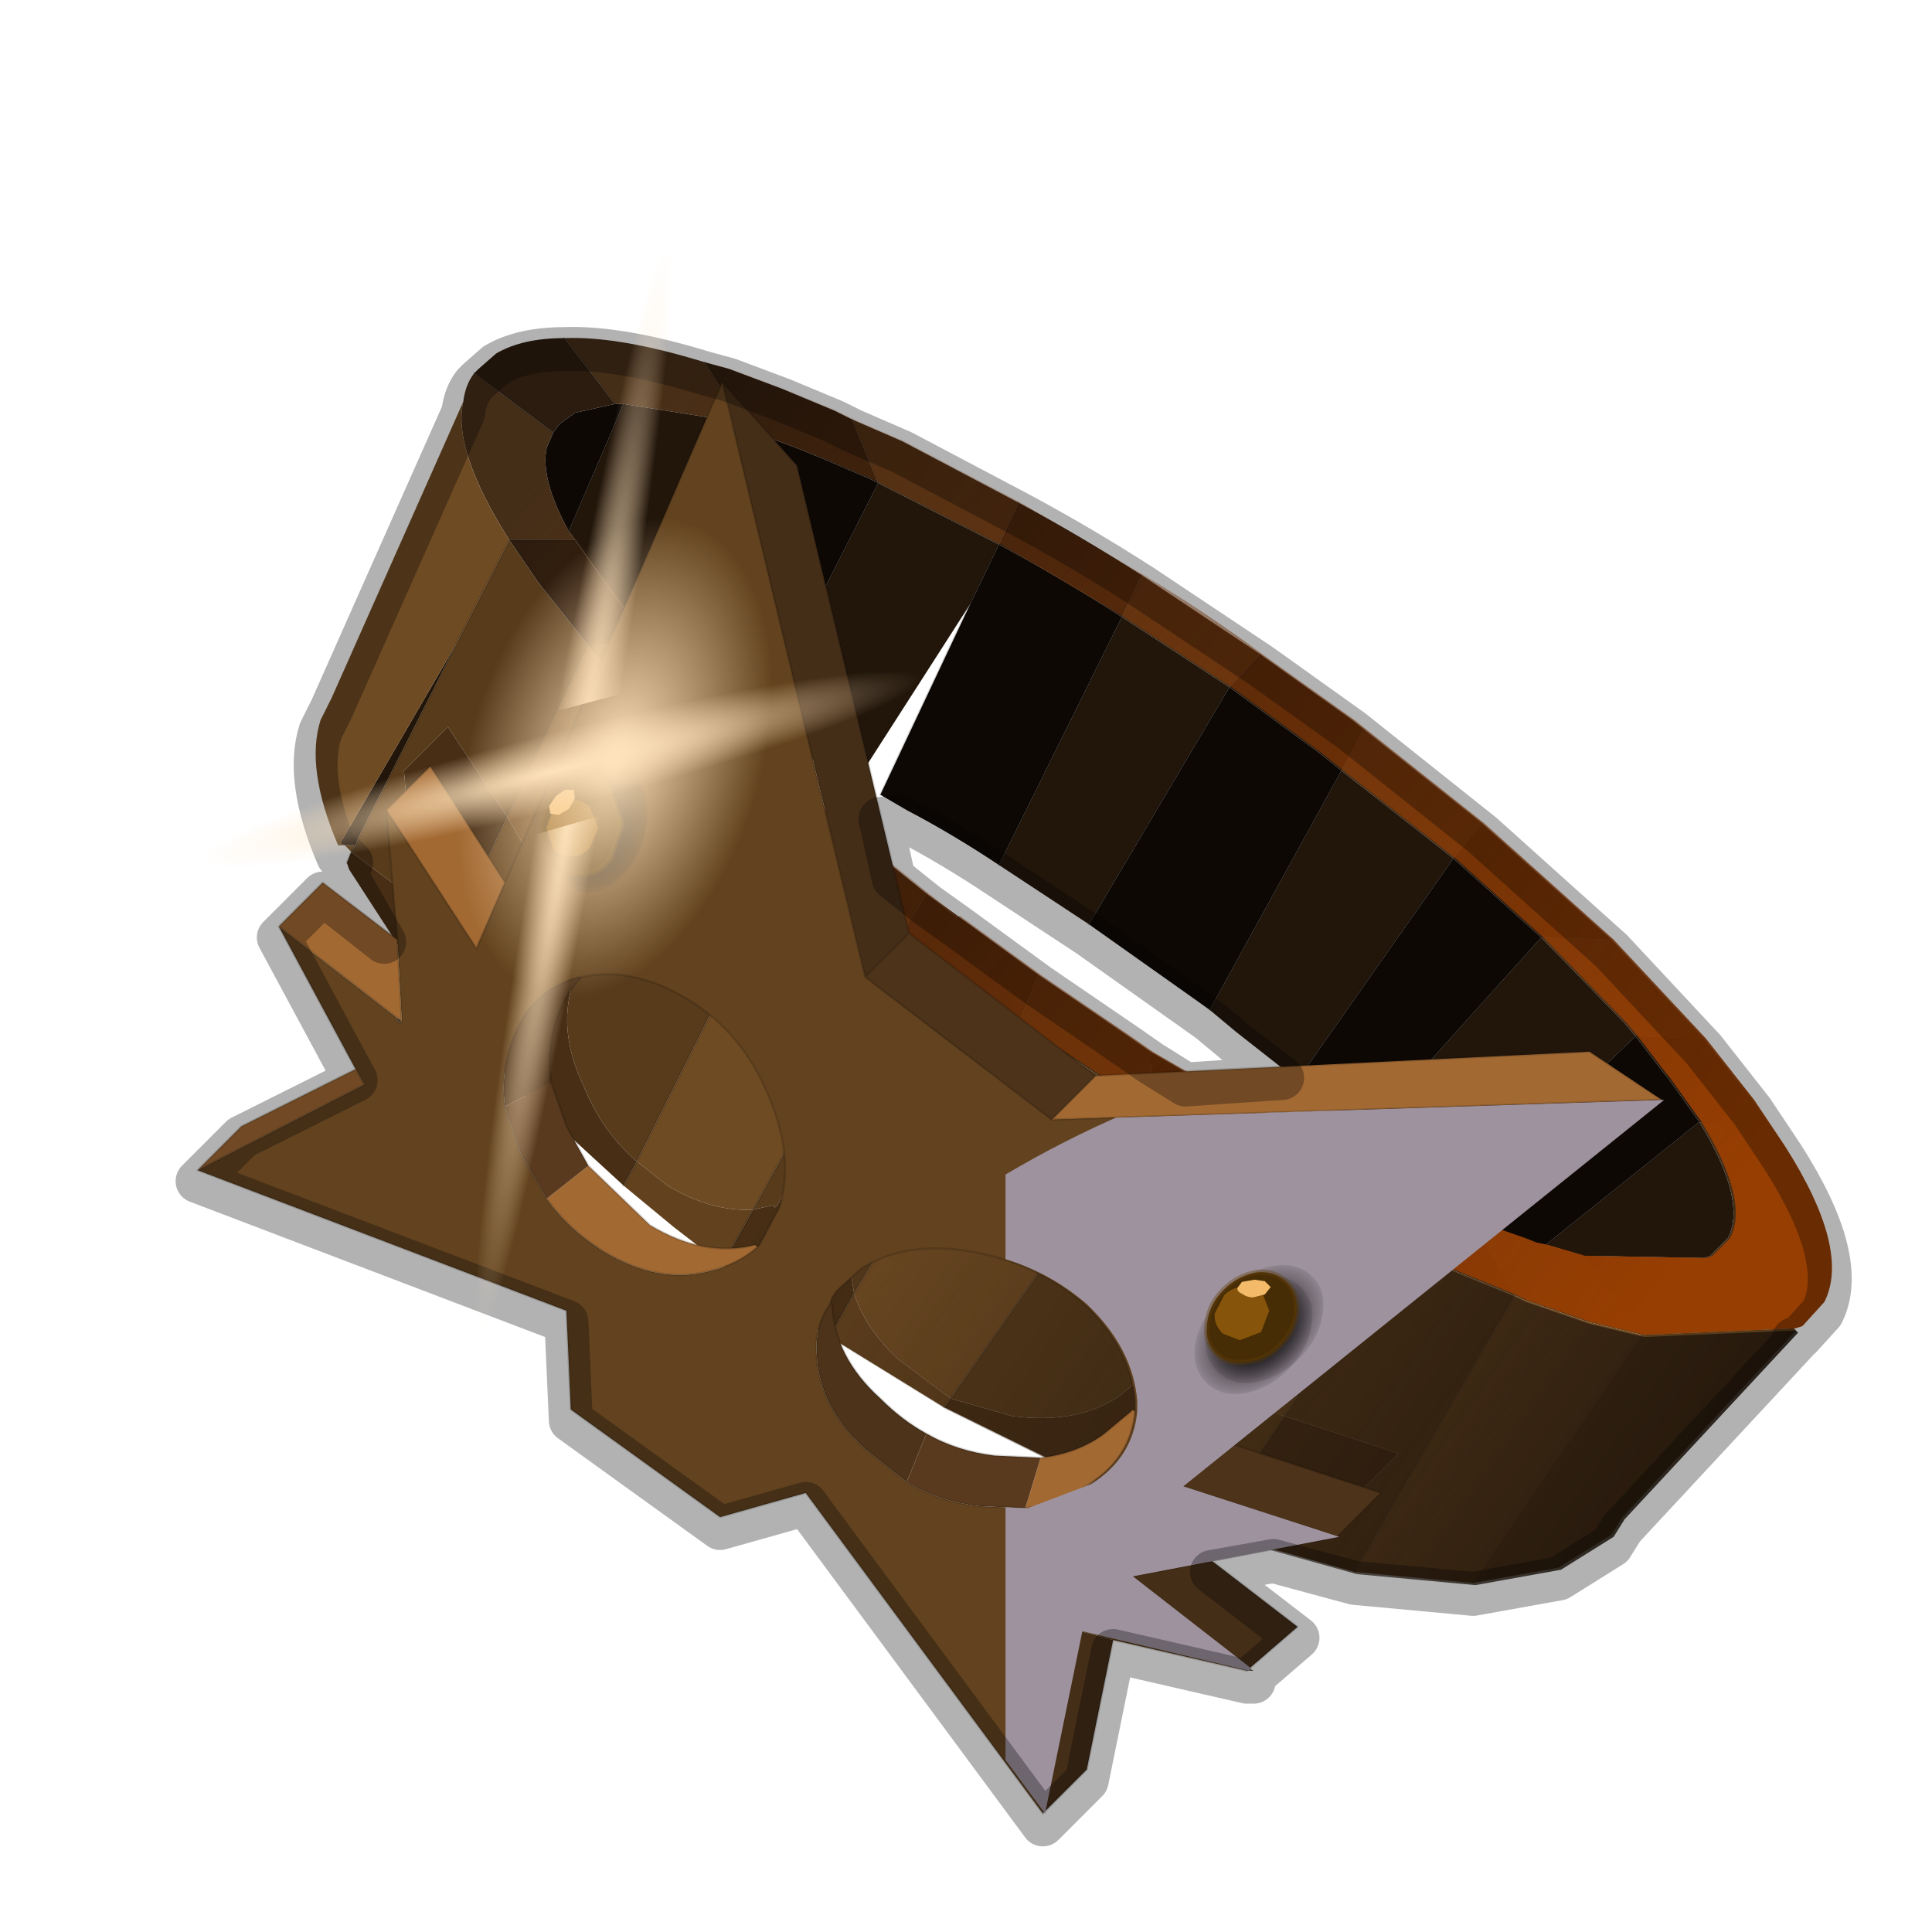 <?xml version="1.0" encoding="UTF-8" standalone="no"?>
<svg xmlns:xlink="http://www.w3.org/1999/xlink" height="440.0px" width="440.0px" xmlns="http://www.w3.org/2000/svg">
  <g transform="matrix(10.0, 0.0, 0.0, 10.0, 0.0, 0.0)">
    <use height="44.0" transform="matrix(1.0, 0.0, 0.0, 1.0, 0.0, 0.0)" width="44.0" xlink:href="#shape0"/>
    <use height="22.9" transform="matrix(1.0, 0.0, 0.0, 1.0, 10.55, 7.7)" width="31.15" xlink:href="#sprite0"/>
    <use height="19.1" transform="matrix(1.0, 0.0, 0.0, 1.0, 11.8, 17.0)" width="29.15" xlink:href="#sprite1"/>
    <use height="32.6" transform="matrix(1.0, 0.0, 0.0, 1.0, 4.5, 8.7)" width="33.35" xlink:href="#shape3"/>
    <use height="36.95" transform="matrix(1.0, 0.0, 0.0, 1.0, 1.55, 5.2)" width="41.85" xlink:href="#sprite2"/>
    <use height="5.1" transform="matrix(0.123, -0.459, 0.459, 0.123, 11.931, 19.945)" width="6.6" xlink:href="#sprite3"/>
    <use height="5.0" transform="matrix(0.336, -0.336, 0.336, 0.336, 26.587, 30.589)" width="7.15" xlink:href="#sprite5"/>
    <use height="1.3" transform="matrix(2.036, -10.992, 6.899, -0.162, 8.201, 24.516)" width="1.3" xlink:href="#sprite6"/>
    <use height="34.6" transform="matrix(1.0, 0.0, 0.0, 1.0, 4.0, 7.45)" width="38.15" xlink:href="#shape10"/>
    <use height="41.15" transform="matrix(0.808, 0.0, 0.0, 0.808, 1.15, 2.544)" width="28.7" xlink:href="#sprite8"/>
  </g>
  <defs>
    <g id="shape0" transform="matrix(1.0, 0.0, 0.0, 1.0, 0.0, 0.0)">
      <path d="M44.0 44.0 L0.0 44.0 0.0 0.0 44.0 0.0 44.0 44.0" fill="#43adca" fill-opacity="0.0" fill-rule="evenodd" stroke="none"/>
      <path d="M12.85 7.7 Q14.1 7.65 16.05 8.25 L17.0 9.8 16.1 9.5 14.2 9.2 14.0 9.2 12.85 7.7 M19.4 9.55 L20.55 10.05 23.2 11.45 22.75 12.4 20.0 11.0 19.4 9.55 M26.0 13.1 L28.7 14.9 28.0 15.65 25.55 14.05 26.0 13.1 M31.05 16.6 L33.75 18.75 33.1 19.55 30.55 17.55 31.05 16.6 M36.7 21.4 L38.8 23.65 37.25 23.6 37.0 23.3 35.1 21.35 36.7 21.4 M40.6 26.1 Q42.1 28.45 41.5 29.65 L41.0 30.2 40.85 30.25 38.95 28.6 39.35 28.2 Q39.8 27.35 38.7 25.55 L40.6 26.1 M10.55 9.15 Q10.6 8.75 10.8 8.5 L12.6 9.85 12.45 10.2 Q12.3 10.9 12.95 12.1 L13.1 12.3 11.6 12.3 Q10.3 10.25 10.55 9.15 M13.7 15.05 L13.45 14.8 13.4 14.7 14.85 14.65 15.0 14.85 15.2 15.05 13.7 15.05 M21.8 20.85 L21.8 20.9 21.1 20.35 21.8 20.85 M33.5 27.75 L33.7 27.85 34.7 28.2 34.95 28.3 35.2 28.35 36.05 28.6 37.4 30.4 36.15 30.1 34.7 29.6 34.5 29.5 33.5 27.75" fill="#452e18" fill-rule="evenodd" stroke="none"/>
      <path d="M14.2 9.2 L16.1 9.5 17.0 9.8 14.85 14.65 14.25 13.9 13.95 13.5 13.1 12.3 12.95 12.1 14.2 9.2 M10.4 14.65 L8.15 19.1 8.1 19.25 7.85 19.25 7.75 19.2 10.4 14.65 M20.0 11.0 L22.75 12.4 22.1 13.75 19.5 17.8 17.15 16.6 20.0 11.0 M24.8 21.05 L22.75 19.7 25.55 14.05 28.0 15.65 24.8 21.05 M32.75 27.45 L31.05 25.85 35.1 21.35 37.0 23.3 37.25 23.6 33.05 27.6 32.75 27.45 M29.55 24.6 L28.15 23.5 27.55 23.0 30.55 17.55 33.1 19.55 29.55 24.6 M35.2 28.35 L38.7 25.55 Q39.8 27.35 39.35 28.2 L38.95 28.6 38.8 28.65 36.05 28.6 35.2 28.35" fill="#22160b" fill-rule="evenodd" stroke="none"/>
      <path d="M33.55 36.05 L30.85 35.8 34.5 29.5 34.7 29.6 36.15 30.1 37.4 30.4 33.55 36.05 M8.0 19.4 L7.85 19.25 8.1 19.25 8.0 19.4 M7.7 19.25 Q6.95 17.5 7.3 16.4 L7.55 15.9 10.55 9.15 Q10.3 10.25 11.6 12.3 L10.4 14.65 7.75 19.2 7.7 19.25 M13.4 14.7 L13.45 14.8 13.7 15.05 11.9 19.2 11.55 18.6 13.4 14.7 M18.3 25.45 L17.15 27.55 Q16.2 27.6 15.2 27.0 L14.5 26.45 16.6 22.25 Q17.45 22.95 17.9 24.05 L18.3 25.45 M20.45 27.8 L22.5 27.6 Q23.4 27.75 24.2 28.2 L21.65 31.85 20.45 30.95 Q19.7 30.25 19.45 29.45 L20.45 27.8 M19.35 28.8 L19.3 28.8 19.35 28.8 M30.4 30.5 L29.25 32.25 28.5 32.0 30.4 30.5" fill="#6f4b23" fill-rule="evenodd" stroke="none"/>
      <path d="M13.7 15.05 L15.2 15.05 15.4 15.3 16.25 16.2 16.45 16.4 17.2 17.1 15.5 16.95 15.15 16.65 13.95 15.3 13.7 15.05 M21.1 20.35 L20.5 21.3 Q19.2 20.3 18.05 19.3 L19.55 19.1 21.1 20.35 M23.2 23.3 L23.65 22.2 25.7 23.6 26.2 23.95 26.25 25.3 23.2 23.3 M28.7 25.4 L31.05 26.65 31.1 26.65 31.65 26.9 32.6 28.7 32.0 28.45 31.8 28.35 29.2 27.05 28.7 25.4 M31.05 26.65 L31.8 28.35 31.05 26.65" fill="#382513" fill-rule="evenodd" stroke="none"/>
      <path d="M27.55 34.8 L26.8 34.5 24.85 33.7 29.1 27.0 29.2 27.05 31.8 28.35 30.4 30.5 28.5 32.0 29.25 32.25 27.55 34.8 M21.5 32.05 L18.9 30.45 19.45 29.45 Q19.7 30.25 20.45 30.95 L21.65 31.85 21.5 32.05 M16.45 28.8 L15.35 27.95 14.2 27.0 14.5 26.45 15.2 27.0 Q16.2 27.6 17.15 27.55 L16.45 28.8 M11.75 24.75 L9.7 22.5 11.55 18.6 11.9 19.2 13.7 15.05 13.95 15.3 15.15 16.65 15.5 16.95 11.75 24.75 M7.85 19.25 L7.7 19.25 7.75 19.2 7.85 19.25 M23.15 23.25 L23.2 23.3 26.25 25.3 24.2 28.2 Q23.4 27.75 22.5 27.6 L20.45 27.8 23.15 23.25 M18.05 19.3 Q19.2 20.3 20.5 21.3 L18.3 25.45 17.9 24.05 Q17.45 22.95 16.6 22.25 L18.05 19.3" fill="#61411e" fill-rule="evenodd" stroke="none"/>
      <path d="M40.85 30.25 L40.9 30.3 36.95 34.55 36.7 34.95 35.5 35.7 33.55 36.05 37.4 30.4 40.85 30.25 M30.85 35.8 L28.7 35.2 28.0 34.65 30.85 34.1 31.85 33.1 29.25 32.25 30.4 30.5 32.6 28.7 33.15 28.95 34.5 29.5 30.85 35.8 M13.4 14.7 L11.55 18.6 10.2 16.55 9.2 17.55 9.45 20.5 8.0 19.4 8.1 19.25 8.15 19.1 10.4 14.65 11.6 12.3 12.25 13.25 13.4 14.7 M18.3 25.45 L18.15 26.6 17.7 27.45 17.65 27.5 17.6 27.45 17.15 27.55 18.3 25.45 M16.6 22.25 L14.5 26.45 Q13.7 25.75 13.3 24.75 12.65 23.4 13.1 22.25 13.3 21.7 13.65 21.35 14.8 21.1 16.05 21.85 L16.6 22.25 M24.2 28.2 L25.1 28.8 Q26.15 29.8 26.25 31.0 L26.25 31.15 26.25 31.25 26.2 31.2 26.15 31.25 25.55 31.75 Q24.6 32.45 23.05 32.25 L21.65 31.85 24.2 28.2 M19.3 28.8 L19.35 28.65 19.45 28.5 20.0 28.0 Q20.2 27.85 20.45 27.8 L19.45 29.45 19.35 28.8 19.3 28.8" fill="#573b1b" fill-rule="evenodd" stroke="none"/>
      <path d="M12.85 7.7 L14.0 9.2 13.1 9.4 12.75 9.65 12.6 9.85 10.8 8.5 10.9 8.4 11.3 8.05 Q11.9 7.7 12.85 7.7 M17.0 9.8 L16.05 8.25 16.6 8.4 17.8 8.85 19.0 9.35 19.4 9.55 20.0 11.0 19.8 10.9 18.75 10.45 Q17.8 10.05 17.0 9.8 M23.2 11.45 Q24.6 12.2 26.0 13.1 L25.55 14.05 Q24.15 13.15 22.75 12.4 L23.2 11.45 M28.7 14.9 L30.8 16.4 31.05 16.6 30.55 17.55 30.05 17.15 28.0 15.65 28.7 14.9 M33.75 18.75 L36.7 21.4 35.1 21.35 33.1 19.55 33.75 18.75 M38.8 23.65 L39.9 25.05 40.6 26.1 38.7 25.55 37.95 24.5 37.9 24.45 37.25 23.6 38.8 23.65 M11.6 12.3 L13.1 12.3 13.95 13.5 14.25 13.9 14.85 14.65 13.4 14.7 12.25 13.25 11.6 12.3 M15.5 16.95 L17.2 17.1 19.55 19.1 18.05 19.3 15.5 16.95 M21.1 20.35 L21.8 20.9 21.8 20.85 23.65 22.2 23.2 23.3 23.15 23.25 21.3 21.9 20.5 21.3 21.1 20.35 M26.25 25.3 L26.2 23.95 28.7 25.4 29.2 27.05 29.1 27.0 26.25 25.3 M31.65 26.9 L32.1 27.15 32.75 27.45 33.05 27.6 33.5 27.75 34.5 29.5 33.15 28.95 32.6 28.7 31.65 26.9 M37.4 30.4 L36.05 28.6 38.8 28.65 38.95 28.6 40.85 30.25 37.4 30.4" fill="#2b1c0f" fill-rule="evenodd" stroke="none"/>
      <path d="M28.7 35.2 L27.55 34.8 29.25 32.25 31.85 33.1 30.85 34.1 28.0 34.65 28.7 35.2 M24.85 33.7 L21.5 32.05 21.65 31.85 23.05 32.25 Q24.6 32.45 25.55 31.75 L26.15 31.25 26.2 31.2 26.25 31.25 26.25 31.15 26.25 31.0 Q26.15 29.8 25.1 28.8 L24.2 28.2 26.25 25.3 29.1 27.0 24.85 33.7 M18.9 30.45 Q17.65 29.7 16.45 28.8 L17.15 27.55 17.6 27.45 17.65 27.5 17.7 27.45 18.15 26.6 18.3 25.45 20.5 21.3 21.3 21.9 23.15 23.25 20.45 27.8 Q20.2 27.85 20.0 28.0 L19.45 28.5 19.35 28.65 19.3 28.8 19.35 28.8 19.45 29.45 18.9 30.45 M14.2 27.0 L11.75 24.75 15.5 16.95 18.05 19.3 16.6 22.25 16.05 21.85 Q14.8 21.1 13.65 21.35 13.3 21.7 13.1 22.25 12.65 23.4 13.3 24.75 13.7 25.75 14.5 26.45 L14.2 27.0 M9.7 22.5 L7.95 19.8 7.9 19.65 8.0 19.4 9.45 20.5 9.2 17.55 10.2 16.55 11.55 18.6 9.7 22.5 M31.8 28.35 L32.0 28.45 32.6 28.7 30.4 30.5 31.8 28.35" fill="#472e15" fill-rule="evenodd" stroke="none"/>
      <path d="M14.0 9.2 L14.2 9.2 12.95 12.1 Q12.3 10.9 12.45 10.2 L12.6 9.85 12.75 9.65 13.1 9.4 14.0 9.2 M15.2 15.05 L15.0 14.85 14.85 14.65 17.0 9.8 Q17.8 10.05 18.75 10.45 L19.8 10.9 20.0 11.0 17.15 16.6 16.95 16.5 16.25 16.2 15.4 15.3 15.2 15.05 M22.1 13.75 L22.75 12.4 Q24.15 13.15 25.55 14.05 L22.75 19.7 Q21.7 19.0 20.65 18.45 L20.05 18.1 22.1 13.75 M31.05 25.85 L29.55 24.6 33.1 19.55 35.1 21.35 31.05 25.85 M27.55 23.0 L27.2 22.75 24.8 21.05 28.0 15.65 30.05 17.15 30.55 17.55 27.55 23.0 M37.25 23.6 L37.9 24.45 37.95 24.5 38.7 25.55 35.2 28.35 34.95 28.3 34.7 28.2 33.7 27.85 33.5 27.75 33.05 27.6 37.25 23.6" fill="#0d0804" fill-rule="evenodd" stroke="none"/>
      <path d="M12.85 7.7 L14.0 9.2 M17.0 9.8 L16.05 8.25 M7.9 19.65 L8.0 19.4 M11.6 12.3 L13.1 12.3 M12.6 9.85 L10.8 8.5 M14.85 14.65 L13.4 14.7 11.55 18.6 9.7 22.5 M15.5 16.95 L17.2 17.1 M11.6 12.3 L10.4 14.65 8.15 19.1 M8.1 19.25 L8.0 19.4 M12.95 12.1 L14.2 9.2 M17.0 9.8 L14.85 14.65 M19.4 9.55 L20.0 11.0 17.15 16.6 M22.75 12.4 L23.2 11.45 M22.1 13.75 L22.75 12.4 M25.55 14.05 L26.0 13.1 M21.1 20.35 L20.5 21.3 18.3 25.45 M23.2 23.3 L23.65 22.2 M20.05 18.1 L22.1 13.75 M17.15 27.55 L16.45 28.8 M18.05 19.3 L19.55 19.1 M17.15 27.55 L18.3 25.45 M16.6 22.25 L14.5 26.45 14.2 27.0 M26.25 25.3 L26.2 23.95 M24.8 21.05 L28.0 15.65 M25.55 14.05 L22.75 19.7 M29.2 27.05 L28.7 25.4 M26.25 25.3 L24.2 28.2 21.65 31.85 21.5 32.05 M23.15 23.25 L20.45 27.8 19.45 29.45 18.9 30.45 M18.05 19.3 L16.6 22.25 M11.75 24.75 L15.5 16.95 M37.25 23.6 L38.8 23.65 M37.25 23.6 L33.05 27.6 M35.2 28.35 L38.7 25.55 40.6 26.1 M33.1 19.55 L29.55 24.6 M33.1 19.55 L33.75 18.75 M31.05 16.6 L30.55 17.55 M27.55 23.0 L30.55 17.55 M31.05 25.85 L35.1 21.35 36.7 21.4 M37.4 30.4 L36.05 28.6 M34.5 29.5 L33.5 27.75 M29.25 32.25 L30.4 30.5 M31.8 28.35 L30.4 30.5 M30.85 35.8 L34.5 29.5 M27.55 34.8 L29.25 32.25 M40.85 30.25 L38.95 28.6 M31.8 28.35 L31.05 26.65 M33.55 36.05 L37.4 30.4 M28.7 14.9 L28.0 15.65 M24.85 33.7 L29.1 27.0" fill="none" stroke="#000000" stroke-linecap="round" stroke-linejoin="round" stroke-opacity="0.153" stroke-width="0.05"/>
    </g>
    <g id="sprite0" transform="matrix(1.0, 0.0, 0.0, 1.0, 15.55, 11.45)">
      <use height="22.9" transform="matrix(1.0, 0.0, 0.0, 1.0, -15.55, -11.45)" width="31.15" xlink:href="#shape1"/>
    </g>
    <g id="shape1" transform="matrix(1.0, 0.0, 0.0, 1.0, 15.55, 11.45)">
      <path d="M5.0 -2.55 L7.7 -0.4 10.65 2.25 12.75 4.5 13.85 5.9 14.55 6.95 Q16.05 9.3 15.45 10.5 L14.95 11.05 14.8 11.1 11.35 11.25 10.1 10.95 8.65 10.45 8.45 10.35 7.1 9.8 6.55 9.55 5.95 9.3 5.75 9.2 3.15 7.9 3.05 7.85 0.2 6.15 -2.85 4.15 -2.9 4.1 -4.75 2.75 -5.55 2.15 -8.0 0.15 -10.55 -2.2 -10.9 -2.5 -12.1 -3.85 -12.35 -4.1 -12.6 -4.35 -12.65 -4.45 -13.8 -5.9 -14.45 -6.85 Q-15.75 -8.9 -15.5 -10.0 L-15.25 -10.65 -15.15 -10.75 -14.75 -11.1 -13.2 -11.45 -10.0 -10.9 -9.45 -10.75 -8.25 -10.3 -7.05 -9.8 -6.65 -9.6 -5.5 -9.1 -2.85 -7.7 -0.05 -6.05 Q1.3 -5.25 2.65 -4.25 L4.75 -2.75 5.0 -2.55 M4.0 -2.0 L1.95 -3.5 -0.5 -5.1 -3.3 -6.75 -6.05 -8.15 -6.25 -8.25 -7.3 -8.7 -9.05 -9.35 -9.95 -9.65 -11.85 -9.95 -12.05 -9.95 -12.95 -9.75 -13.3 -9.5 -13.45 -9.3 -13.6 -8.95 Q-13.75 -8.25 -13.1 -7.05 L-12.95 -6.85 -12.1 -5.65 -11.8 -5.25 -11.2 -4.5 -11.05 -4.3 -10.85 -4.1 -10.65 -3.85 -9.8 -2.95 -9.6 -2.75 -8.85 -2.05 -6.5 -0.05 -4.95 1.2 -4.25 1.75 -4.25 1.7 -2.4 3.05 -0.35 4.45 0.15 4.8 2.65 6.25 5.0 7.5 5.05 7.5 5.6 7.75 6.05 8.0 6.7 8.3 7.0 8.45 7.45 8.6 7.65 8.7 8.65 9.05 8.9 9.15 9.15 9.2 10.0 9.45 12.75 9.5 12.9 9.45 13.3 9.05 Q13.75 8.2 12.65 6.4 L11.9 5.35 11.85 5.3 11.2 4.45 10.95 4.15 9.05 2.2 7.05 0.4 4.5 -1.6 4.0 -2.0" fill="url(#gradient0)" fill-rule="evenodd" stroke="none"/>
    </g>
    <linearGradient gradientTransform="matrix(-0.015, -0.012, 0.009, -0.011, -0.2, -0.15)" gradientUnits="userSpaceOnUse" id="gradient0" spreadMethod="pad" x1="-819.2" x2="819.2">
      <stop offset="0.0" stop-color="#973e02"/>
      <stop offset="1.0" stop-color="#963b02" stop-opacity="0.0"/>
    </linearGradient>
    <g id="sprite1" transform="matrix(1.0, 0.0, 0.0, 1.0, 14.55, 9.55)">
      <use height="19.1" transform="matrix(1.0, 0.0, 0.0, 1.0, -14.55, -9.55)" width="29.15" xlink:href="#shape2"/>
    </g>
    <g id="shape2" transform="matrix(1.0, 0.0, 0.0, 1.0, 14.55, 9.55)">
      <path d="M-5.0 -4.6 L-3.15 -3.25 -3.1 -3.2 -0.05 -1.2 2.8 0.5 2.9 0.55 5.5 1.85 5.7 1.95 6.3 2.2 6.85 2.45 8.2 3.0 8.4 3.1 9.85 3.6 11.1 3.9 14.55 3.75 14.6 3.8 10.65 8.05 10.4 8.45 9.2 9.2 7.25 9.55 4.55 9.3 2.4 8.7 1.25 8.3 0.5 8.0 -1.45 7.2 -4.8 5.55 -7.4 3.95 -9.85 2.3 -10.95 1.45 -12.1 0.5 -14.55 -1.75 -10.8 -9.55 -8.25 -7.2 -5.8 -5.2 -5.0 -4.6" fill="url(#gradient1)" fill-rule="evenodd" stroke="none"/>
    </g>
    <linearGradient gradientTransform="matrix(-0.012, -0.008, 0.007, -0.01, 4.85, 1.95)" gradientUnits="userSpaceOnUse" id="gradient1" spreadMethod="pad" x1="-819.2" x2="819.2">
      <stop offset="0.0" stop-color="#20150b"/>
      <stop offset="1.0" stop-color="#21150b" stop-opacity="0.0"/>
    </linearGradient>
    <g id="shape3" transform="matrix(1.0, 0.0, 0.0, 1.0, -4.5, -8.7)">
      <path d="M28.45 38.0 L28.55 38.05 28.4 38.05 28.45 38.0 M9.15 23.25 L9.1 23.3 9.0 23.15 9.15 23.25" fill="#4a3f29" fill-rule="evenodd" stroke="none"/>
      <path d="M27.6 35.55 L29.55 37.05 28.45 38.0 25.75 35.9 27.6 35.55 M25.35 37.35 L24.75 40.3 23.75 41.3 24.6 37.15 25.35 37.35 M16.45 8.7 L18.15 10.6 20.7 21.25 19.7 22.25 16.45 8.7" fill="#452e18" fill-rule="evenodd" stroke="none"/>
      <path d="M24.95 24.5 L36.2 23.95 37.85 25.05 23.95 25.5 24.95 24.5 M4.5 26.65 L5.5 25.65 8.1 24.35 8.3 24.7 4.5 26.65 M6.35 21.1 L7.35 20.1 9.05 21.4 9.15 23.25 9.0 23.15 6.35 21.1 M8.8 18.45 L9.8 17.45 11.5 20.1 10.85 21.6 8.8 18.45 M17.25 28.4 Q16.8 28.8 16.15 28.95 15.0 29.25 13.75 28.5 12.95 28.0 12.45 27.3 L13.4 26.55 14.8 27.9 Q16.05 28.65 17.2 28.35 L17.25 28.4 M23.7 33.2 Q24.55 33.1 25.15 32.65 L25.75 32.15 25.8 32.1 25.85 32.15 Q25.75 33.2 24.8 33.8 24.2 34.25 23.35 34.35 L23.7 33.2" fill="#a26933" fill-rule="evenodd" stroke="none"/>
      <path d="M37.85 25.05 L28.1 32.9 26.9 33.85 30.45 35.0 27.6 35.55 25.75 35.9 28.45 38.0 28.4 38.05 25.35 37.35 24.6 37.15 23.75 41.3 18.35 34.0 16.4 34.55 13.0 32.1 12.9 29.85 4.5 26.65 8.3 24.7 8.1 24.35 6.35 21.1 9.0 23.15 9.1 23.3 9.15 23.25 9.05 21.4 8.8 18.45 10.85 21.6 11.5 20.1 16.45 8.7 19.7 22.25 23.95 25.5 37.85 25.05 M13.25 22.25 L13.2 22.25 Q12.05 22.55 11.65 23.75 11.4 24.45 11.5 25.2 L11.85 26.25 12.45 27.3 Q12.95 28.0 13.75 28.5 15.0 29.25 16.15 28.95 16.8 28.8 17.25 28.4 L17.3 28.35 17.75 27.5 Q18.1 26.35 17.5 24.95 16.9 23.5 15.65 22.75 14.4 22.0 13.25 22.25 M18.9 29.7 Q18.55 30.2 18.6 30.85 18.65 32.05 19.7 33.0 L20.65 33.75 Q21.4 34.2 22.3 34.3 L23.35 34.35 Q24.2 34.25 24.8 33.8 25.75 33.2 25.85 32.15 L25.85 32.05 25.85 31.9 Q25.75 30.7 24.7 29.7 23.6 28.75 22.1 28.5 20.6 28.25 19.6 28.9 L19.05 29.4 18.95 29.55 18.9 29.7" fill="#63431f" fill-rule="evenodd" stroke="none"/>
      <path d="M20.7 21.25 L24.95 24.5 23.95 25.5 19.7 22.25 20.7 21.25 M28.1 32.9 L31.45 34.0 30.45 35.0 26.9 33.85 28.1 32.9 M11.5 25.2 Q11.4 24.45 11.65 23.75 12.05 22.55 13.2 22.25 L13.25 22.25 Q12.9 22.6 12.7 23.15 12.45 23.85 12.55 24.65 L11.5 25.2 M18.9 29.7 L18.95 29.7 Q19.0 30.9 20.05 31.85 20.55 32.35 21.1 32.65 L20.65 33.75 19.7 33.0 Q18.65 32.05 18.6 30.85 18.55 30.2 18.9 29.7" fill="#4d331a" fill-rule="evenodd" stroke="none"/>
      <path d="M11.5 25.2 L12.55 24.65 12.9 25.65 13.4 26.55 12.45 27.3 11.85 26.25 11.5 25.2 M20.65 33.75 L21.1 32.65 Q21.8 33.05 22.65 33.15 L23.7 33.2 23.35 34.35 22.3 34.3 Q21.4 34.2 20.65 33.75" fill="#593a1e" fill-rule="evenodd" stroke="none"/>
      <path d="M20.7 21.25 L24.95 24.5 36.2 23.95 37.85 25.05 28.1 32.9 31.45 34.0 30.45 35.0 27.6 35.55 29.55 37.05 28.45 38.0 25.75 35.9 27.6 35.55 M28.4 38.05 L25.35 37.35 24.75 40.3 23.75 41.3 18.35 34.0 16.4 34.55 13.0 32.1 12.9 29.85 4.5 26.65 5.5 25.65 8.1 24.35 6.35 21.1 7.35 20.1 9.05 21.4 8.8 18.45 9.8 17.45 11.5 20.1 16.45 8.7 18.15 10.6 20.7 21.25 19.7 22.25 23.95 25.5 24.95 24.5 M9.15 23.25 L9.1 23.3 9.0 23.15 6.35 21.1 M9.15 23.25 L9.0 23.15 M8.1 24.35 L8.3 24.7 4.5 26.65 M9.05 21.4 L9.15 23.25 M13.25 22.25 L13.2 22.25 Q12.05 22.55 11.65 23.75 11.4 24.45 11.5 25.2 M12.55 24.65 Q12.45 23.85 12.7 23.15 12.9 22.6 13.25 22.25 14.4 22.0 15.65 22.75 16.9 23.5 17.5 24.95 18.1 26.35 17.75 27.5 L17.3 28.35 17.25 28.4 Q16.8 28.8 16.15 28.95 15.0 29.25 13.75 28.5 12.95 28.0 12.45 27.3 L11.85 26.25 11.5 25.2 M11.5 20.1 L10.85 21.6 8.8 18.45 M19.7 22.25 L16.45 8.7 M13.4 26.55 L14.8 27.9 Q16.05 28.65 17.2 28.35 L17.25 28.4 M21.1 32.65 Q20.55 32.35 20.05 31.85 19.0 30.9 18.95 29.7 L18.9 29.7 Q18.55 30.2 18.6 30.85 18.65 32.05 19.7 33.0 L20.65 33.75 M21.1 32.65 Q21.8 33.05 22.65 33.15 L23.7 33.2 Q24.55 33.1 25.15 32.65 L25.75 32.15 25.8 32.1 25.85 32.15 25.85 32.05 25.85 31.9 Q25.75 30.7 24.7 29.7 23.6 28.75 22.1 28.5 20.6 28.25 19.6 28.9 L19.05 29.4 18.95 29.55 18.9 29.7 M13.4 26.55 L12.9 25.65 12.55 24.65 M23.35 34.35 L22.3 34.3 Q21.4 34.2 20.65 33.75 M23.35 34.35 Q24.2 34.25 24.8 33.8 25.75 33.2 25.85 32.15 M30.45 35.0 L26.9 33.85 28.1 32.9 M23.75 41.3 L24.6 37.15 25.35 37.35 M28.45 38.0 L28.4 38.05 M23.95 25.5 L37.85 25.05" fill="none" stroke="#000000" stroke-linecap="round" stroke-linejoin="round" stroke-opacity="0.153" stroke-width="0.05"/>
    </g>
    <g id="sprite2" transform="matrix(1.0, 0.0, 0.0, 1.0, 21.35, 16.8)">
      <clipPath id="clipPath0" transform="matrix(1.0, 0.0, 0.0, 1.0, 21.35, 16.8)">
        <use height="36.95" transform="matrix(1.0, 0.0, 0.0, 1.0, -21.35, -16.8)" width="41.85" xlink:href="#shape4"/>
      </clipPath>
      <g clip-path="url(#clipPath0)">
        <use height="32.6" transform="matrix(1.0, 0.0, 0.0, 1.0, -18.35, -13.3)" width="33.35" xlink:href="#shape5"/>
      </g>
    </g>
    <g id="shape4" transform="matrix(1.0, 0.0, 0.0, 1.0, 21.35, 16.8)">
      <path d="M19.65 -9.35 L20.5 -10.1 20.5 -9.55 19.95 -9.05 19.65 -9.35 M-1.55 18.7 L-2.2 19.5 -2.25 19.45 -1.7 18.45 -1.55 18.7 M-2.95 17.55 L-3.1 17.7 Q-4.45 19.15 -5.45 19.15 L-5.75 19.1 -5.3 18.4 -5.2 18.5 -5.45 18.85 -5.45 18.9 -3.35 17.35 -2.95 17.55 M-10.55 14.5 L-10.6 14.6 -10.75 14.55 -10.9 14.55 -10.75 14.55 -10.6 14.6 -11.1 15.15 -11.4 14.95 -11.5 14.65 -11.45 14.45 -11.4 14.2 -10.95 14.35 -11.0 14.5 -11.45 14.45 -11.0 14.5 -11.0 14.65 -10.9 14.55 -10.8 14.4 -10.2 13.65 -10.1 13.6 -10.05 13.65 -10.55 14.5 -10.8 14.4 -10.55 14.5 M-3.95 -15.25 L-2.8 -16.8 -3.8 -15.25 -3.95 -15.25 M-1.65 -15.1 L-0.55 -16.45 -1.25 -15.05 -1.65 -15.1 M-15.2 12.9 L-15.0 12.95 -15.15 13.6 -15.35 13.55 -15.15 13.6 -15.5 15.35 -15.65 15.35 -15.65 15.1 -15.35 13.55 -15.2 12.9 M-12.05 13.95 L-12.45 14.4 -12.6 14.4 -12.8 14.35 -12.6 14.4 -12.45 14.4 -12.8 14.75 -12.95 14.55 -12.8 14.35 -12.45 13.8 -12.05 13.95" fill="#009999" fill-rule="evenodd" stroke="none"/>
      <path d="M0.5 -14.95 L0.4 -14.7 Q0.4 -13.95 1.2 -13.8 L8.9 -13.15 Q16.25 -12.55 19.65 -9.35 L15.65 -5.75 Q10.55 -1.1 7.8 2.4 4.0 7.05 1.5 10.65 L-1.55 14.75 -2.95 16.85 -3.35 17.35 Q-3.75 17.2 -4.3 17.0 L-8.0 15.55 -10.55 14.5 -10.05 13.65 -10.1 13.6 -10.2 13.65 -10.8 14.4 -10.95 14.35 -11.4 14.2 -12.05 13.95 -12.45 13.8 -13.0 13.6 -15.0 12.95 -13.3 7.3 -10.5 -0.75 Q-7.9 -8.85 -3.8 -15.25 L-1.65 -15.1 -2.0 -14.45 -3.15 -12.15 -5.6 -7.55 -8.3 -1.95 -9.85 1.55 -9.75 1.7 -9.65 1.65 Q-8.8 0.15 -7.55 -2.85 L-5.4 -7.4 Q-3.85 -9.95 -1.25 -15.05 L-0.05 -15.0 0.5 -14.95 M19.95 -9.05 L20.0 -9.0 20.5 -8.4 20.5 7.6 19.4 10.4 Q18.5 12.65 14.95 15.65 11.8 18.3 10.3 18.75 L4.7 19.8 0.85 20.15 Q-0.5 20.15 -1.05 19.6 L-1.55 18.7 -0.65 17.5 0.95 15.8 0.25 16.75 0.35 16.7 1.75 15.0 3.8 12.95 5.15 11.95 2.65 15.0 1.65 16.5 0.8 17.4 Q0.65 17.75 1.1 17.8 L1.0 18.2 1.0 18.45 1.05 18.45 1.3 17.8 3.35 16.7 3.4 16.7 3.3 16.85 Q3.3 17.2 3.65 17.2 5.05 16.1 5.05 15.7 L4.7 15.4 3.8 15.7 3.3 15.95 2.9 15.8 2.4 15.95 3.6 14.3 5.6 11.9 Q5.6 11.45 5.25 11.5 L5.4 11.35 5.25 11.2 4.6 11.85 3.85 12.5 2.7 13.7 1.0 15.25 Q-0.8 17.05 -1.7 18.45 L-2.3 17.85 -2.95 17.55 -1.2 15.15 1.95 11.05 8.25 2.75 Q10.95 -0.7 16.15 -5.55 L19.95 -9.05 M-10.6 14.6 Q-9.2 14.9 -9.2 15.85 -9.2 16.2 -10.05 16.5 L-13.2 16.9 Q-17.7 16.9 -21.35 14.7 L-21.35 -12.05 Q-18.75 -13.6 -15.55 -14.55 -11.95 -15.6 -8.95 -15.6 L-3.95 -15.25 Q-6.0 -12.45 -7.65 -9.0 -9.05 -5.95 -10.7 -0.95 L-13.45 7.1 -15.2 12.9 -16.25 12.6 -16.7 12.75 -16.95 13.05 -15.35 13.55 -15.65 15.1 -15.65 15.35 -15.5 15.35 -15.15 13.6 -12.8 14.35 -12.95 14.55 -12.8 14.75 -12.45 14.4 -11.45 14.45 -11.5 14.65 -11.4 14.95 -11.1 15.15 -10.6 14.6 M-3.65 -6.55 Q-2.8 -8.95 -2.5 -10.75 L-5.2 -2.4 -5.15 -2.4 -3.65 -6.55" fill="#00ff66" fill-rule="evenodd" stroke="none"/>
      <path d="M0.5 -14.95 L0.4 -14.7 Q0.4 -13.95 1.2 -13.8 L8.9 -13.15 Q16.25 -12.55 19.65 -9.35 M19.95 -9.05 L20.0 -9.0 20.5 -8.4 M20.5 7.6 L19.4 10.4 Q18.5 12.65 14.95 15.65 11.8 18.3 10.3 18.75 L4.7 19.8 0.85 20.15 Q-0.5 20.15 -1.05 19.6 L-1.55 18.7 -1.7 18.45 -2.3 17.85 -2.95 17.55 M-3.35 17.35 Q-3.75 17.2 -4.3 17.0 L-8.0 15.55 -10.55 14.5 -10.8 14.4 M-10.6 14.6 Q-9.2 14.9 -9.2 15.85 -9.2 16.2 -10.05 16.5 L-13.2 16.9 Q-17.7 16.9 -21.35 14.7 M-21.35 -12.05 Q-18.75 -13.6 -15.55 -14.55 -11.95 -15.6 -8.95 -15.6 L-3.95 -15.25 M-3.8 -15.25 L-1.65 -15.1 M-1.25 -15.05 L-0.05 -15.0 0.5 -14.95 0.6 -15.15 0.8 -15.95 M4.45 -14.35 L0.5 -14.95 M-3.35 17.35 L-2.95 17.55 M19.95 -9.05 L19.65 -9.35 M-3.8 -15.25 L-3.95 -15.25 M-15.2 12.9 L-15.0 12.95 M-1.25 -15.05 L-1.65 -15.1 M-11.4 14.2 L-12.05 13.95 M-12.45 14.4 L-11.45 14.45 -11.0 14.5 -10.9 14.55 -10.75 14.55 -10.6 14.6 M-11.4 14.2 L-10.95 14.35 -10.8 14.4 M-12.45 14.4 L-12.6 14.4 -12.8 14.35 M-12.45 13.8 L-12.05 13.95 M-15.15 13.6 L-12.8 14.35 M-12.45 13.8 L-13.0 13.6 -15.0 12.95 M-15.2 12.9 L-16.25 12.6 -16.7 12.75 -16.95 13.05 -15.35 13.55 -15.15 13.6" fill="none" stroke="#006600" stroke-linecap="round" stroke-linejoin="round" stroke-width="0.05"/>
    </g>
    <g id="shape5" transform="matrix(1.0, 0.0, 0.0, 1.0, 18.35, 13.3)">
      <path d="M-12.0 -0.4 L-6.4 -13.3 -3.15 0.25 1.1 3.5 15.0 3.05 4.05 11.85 7.6 13.0 2.9 13.9 5.6 16.0 5.55 16.05 1.75 15.15 0.9 19.3 -4.5 12.0 -6.45 12.55 -9.85 10.1 -9.95 7.85 -18.35 4.65 -14.55 2.7 -16.5 -0.9 -13.85 1.15 -13.75 1.3 -13.7 1.25 -14.05 -3.55 -12.0 -0.4 M-9.6 0.25 L-9.65 0.25 Q-10.8 0.55 -11.2 1.75 -11.45 2.45 -11.35 3.2 L-11.0 4.25 -10.4 5.3 -9.1 6.5 Q-7.85 7.25 -6.7 6.95 L-5.6 6.4 -5.55 6.35 Q-5.25 6.0 -5.1 5.5 -4.75 4.35 -5.35 2.95 -5.95 1.5 -7.2 0.75 -8.45 0.0 -9.6 0.25 M-3.15 11.0 L-2.2 11.75 -0.55 12.3 0.5 12.35 1.95 11.8 Q2.9 11.2 3.0 10.15 L3.0 10.05 3.0 9.9 Q2.9 8.7 1.85 7.7 0.75 6.75 -0.75 6.5 -2.25 6.25 -3.25 6.9 L-3.8 7.4 -3.9 7.55 -3.95 7.7 Q-4.3 8.2 -4.25 8.85 -4.2 10.05 -3.15 11.0" fill="#9e929e" fill-rule="evenodd" stroke="none"/>
    </g>
    <g id="sprite3" transform="matrix(1.0, 0.0, 0.0, 1.0, 2.65, 1.4)">
      <use height="7.4" transform="matrix(0.871, 0.0, 0.0, 0.632, -2.473, -0.988)" width="7.4" xlink:href="#sprite4"/>
      <use height="7.4" transform="matrix(0.871, 0.0, 0.0, 0.632, -2.673, -0.988)" width="7.4" xlink:href="#sprite4"/>
      <use height="4.1" transform="matrix(1.0, 0.0, 0.0, 1.0, -2.0, -1.4)" width="4.9" xlink:href="#shape7"/>
    </g>
    <g id="sprite4" transform="matrix(1.0, 0.0, 0.0, 1.0, 3.7, 3.7)">
      <use height="7.4" transform="matrix(1.0, 0.0, 0.0, 1.0, -3.7, -3.7)" width="7.4" xlink:href="#shape6"/>
    </g>
    <g id="shape6" transform="matrix(1.0, 0.0, 0.0, 1.0, 3.7, 3.7)">
      <path d="M2.6 -2.65 Q3.7 -1.55 3.7 0.0 3.7 1.55 2.6 2.6 1.55 3.7 0.0 3.7 -1.55 3.7 -2.65 2.6 -3.7 1.55 -3.7 0.0 -3.7 -1.55 -2.65 -2.65 -1.55 -3.7 0.0 -3.7 1.55 -3.7 2.6 -2.65" fill="url(#gradient2)" fill-rule="evenodd" stroke="none"/>
    </g>
    <radialGradient cx="0" cy="0" gradientTransform="matrix(0.005, 0.0, 0.0, 0.005, 0.0, 0.0)" gradientUnits="userSpaceOnUse" id="gradient2" r="819.2" spreadMethod="pad">
      <stop offset="0.0" stop-color="#000000"/>
      <stop offset="1.0" stop-color="#010101" stop-opacity="0.0"/>
    </radialGradient>
    <g id="shape7" transform="matrix(1.0, 0.0, 0.0, 1.0, 2.0, 1.4)">
      <path d="M-0.05 -1.2 L1.75 -1.1 Q2.55 -0.7 2.75 0.05 2.95 0.8 2.45 1.5 L0.95 2.5 -0.8 2.4 Q-1.65 2.05 -1.85 1.3 -2.05 0.5 -1.5 -0.2 -1.0 -0.95 -0.05 -1.2" fill="#472d05" fill-rule="evenodd" stroke="none"/>
      <path d="M-0.05 -1.2 L1.75 -1.1 Q2.55 -0.7 2.75 0.05 2.95 0.8 2.45 1.5 L0.95 2.5 -0.8 2.4 Q-1.65 2.05 -1.85 1.3 -2.05 0.5 -1.5 -0.2 -1.0 -0.95 -0.05 -1.2 Z" fill="none" stroke="#5f3c07" stroke-linecap="round" stroke-linejoin="round" stroke-opacity="0.4" stroke-width="0.25"/>
      <path d="M1.45 -0.1 Q1.6 0.35 1.35 0.8 L0.5 1.45 -0.55 1.3 Q-1.05 1.05 -1.15 0.6 -1.3 0.05 -1.0 -0.4 L-0.15 -0.95 0.9 -0.85 1.45 -0.1" fill="#86540b" fill-rule="evenodd" stroke="none"/>
      <path d="M1.85 -0.55 L1.95 -0.15 1.55 0.0 1.0 -0.15 0.6 -0.55 0.55 -0.95 0.9 -1.1 1.45 -0.9 1.85 -0.55" fill="#f3bb69" fill-rule="evenodd" stroke="none"/>
    </g>
    <g id="sprite5" transform="matrix(1.0, 0.0, 0.0, 1.0, 3.2, 1.3)">
      <use height="7.4" transform="matrix(0.871, 0.0, 0.0, 0.632, -2.473, -0.988)" width="7.4" xlink:href="#sprite4"/>
      <use height="7.4" transform="matrix(0.871, 0.0, 0.0, 0.632, -3.223, -0.988)" width="7.4" xlink:href="#sprite4"/>
      <use height="4.0" transform="matrix(1.0, 0.0, 0.0, 1.0, -2.0, -1.3)" width="5.0" xlink:href="#shape8"/>
    </g>
    <g id="shape8" transform="matrix(1.0, 0.0, 0.0, 1.0, 2.0, 1.3)">
      <path d="M0.5 -1.2 Q1.5 -1.2 2.25 -0.65 2.9 -0.1 2.9 0.7 2.9 1.45 2.2 2.05 1.5 2.6 0.5 2.6 -0.45 2.6 -1.1 2.05 -1.9 1.5 -1.9 0.7 -1.9 -0.1 -1.15 -0.65 -0.45 -1.2 0.5 -1.2" fill="#472d05" fill-rule="evenodd" stroke="none"/>
      <path d="M0.5 -1.2 Q1.5 -1.2 2.25 -0.65 2.9 -0.1 2.9 0.7 2.9 1.45 2.2 2.05 1.5 2.6 0.5 2.6 -0.45 2.6 -1.1 2.05 -1.9 1.5 -1.9 0.7 -1.9 -0.1 -1.15 -0.65 -0.45 -1.2 0.5 -1.2 Z" fill="none" stroke="#5f3c07" stroke-linecap="round" stroke-linejoin="round" stroke-opacity="0.4" stroke-width="0.25"/>
      <path d="M1.7 0.25 L1.35 1.05 0.35 1.5 -0.65 1.05 -1.0 0.25 Q-1.0 -0.35 -0.6 -0.7 L0.35 -1.0 Q0.95 -1.0 1.3 -0.6 L1.7 0.25" fill="#86540b" fill-rule="evenodd" stroke="none"/>
      <path d="M2.2 -0.1 L2.2 0.3 1.75 0.35 1.25 0.05 Q1.05 -0.15 1.0 -0.45 0.9 -0.7 1.05 -0.8 L1.4 -0.85 1.9 -0.5 2.2 -0.1" fill="#f3bb69" fill-rule="evenodd" stroke="none"/>
    </g>
    <g id="sprite6" transform="matrix(1.0, 0.0, 0.0, 1.0, 0.7, 0.75)">
      <use height="2.3" transform="matrix(0.565, 0.0, 0.0, 0.565, -0.7, -0.75)" width="2.3" xlink:href="#sprite7"/>
    </g>
    <g id="sprite7" transform="matrix(1.0, 0.0, 0.0, 1.0, 1.15, 1.15)">
      <use height="2.3" transform="matrix(1.0, 0.0, 0.0, 1.0, -1.15, -1.15)" width="2.3" xlink:href="#shape9"/>
    </g>
    <g id="shape9" transform="matrix(1.0, 0.0, 0.0, 1.0, 1.15, 1.15)">
      <path d="M0.8 0.8 Q0.5 1.15 0.0 1.15 -0.5 1.15 -0.85 0.8 L-1.15 0.0 -0.85 -0.85 Q-0.5 -1.15 0.0 -1.15 L0.8 -0.85 1.15 0.0 Q1.15 0.5 0.8 0.8" fill="url(#gradient3)" fill-rule="evenodd" stroke="none"/>
    </g>
    <radialGradient cx="0" cy="0" gradientTransform="matrix(0.002, 0.0, 0.0, 0.002, 0.0, 0.0)" gradientUnits="userSpaceOnUse" id="gradient3" r="819.2" spreadMethod="pad">
      <stop offset="0.0" stop-color="#fee3bc"/>
      <stop offset="0.537" stop-color="#ffe3bd" stop-opacity="0.0"/>
    </radialGradient>
    <g id="shape10" transform="matrix(1.0, 0.0, 0.0, 1.0, -4.0, -7.45)">
      <path d="M30.8 16.65 L28.7 15.15 26.0 13.35 Q24.6 12.45 23.2 11.7 L20.55 10.3 19.4 9.8 19.0 9.6 17.8 9.1 16.6 8.65 16.05 8.5 Q14.1 7.9 12.85 7.95 11.9 7.95 11.3 8.3 L10.9 8.65 10.8 8.75 Q10.6 9.0 10.55 9.4 L7.55 16.15 7.3 16.65 Q6.95 17.75 7.7 19.5 L7.85 19.5 8.0 19.65 7.9 19.9 7.95 20.05 8.75 21.45 7.35 20.35 6.35 21.35 8.1 24.6 5.5 25.9 4.5 26.9 12.9 30.1 13.0 32.35 16.4 34.8 18.35 34.25 23.75 41.55 24.75 40.55 25.35 37.6 28.4 38.3 28.55 38.3 28.45 38.25 29.55 37.3 27.6 35.8 29.0 35.55 30.85 36.05 33.55 36.3 35.5 35.95 36.7 35.2 36.95 34.8 40.9 30.55 40.85 30.5 41.0 30.45 41.5 29.9 Q42.1 28.7 40.6 26.35 L39.9 25.3 38.8 23.9 36.7 21.65 33.75 19.0 31.05 16.85 30.8 16.65 M27.2 23.0 L24.8 21.3 22.75 19.95 Q21.7 19.25 20.65 18.7 L20.45 18.6 20.05 18.65 20.35 20.0 21.1 20.6 21.8 21.1 23.65 22.45 25.7 23.85 26.2 24.2 26.6 24.45 27.0 24.7 29.2 24.55 28.15 23.75 27.55 23.25 27.2 23.0" fill="none" stroke="#000000" stroke-linecap="round" stroke-linejoin="round" stroke-opacity="0.302" stroke-width="1.0"/>
    </g>
    <g id="sprite8" transform="matrix(1.0, 0.0, 0.0, 1.0, 0.0, -2.9)">
      <use height="41.15" transform="matrix(1.0, 0.0, 0.0, 1.0, 0.0, 2.9)" width="28.7" xlink:href="#shape11"/>
    </g>
    <g id="shape11" transform="matrix(1.0, 0.0, 0.0, 1.0, 0.0, -2.9)">
      <path d="M16.3 19.25 L23.95 17.6 28.6 17.45 Q29.2 18.0 25.9 19.45 21.9 20.95 15.7 22.7 L15.65 22.7 13.4 23.35 5.45 25.2 0.1 25.45 Q-0.5 24.9 3.5 23.35 6.75 21.9 12.95 20.15 L14.05 19.85 16.3 19.25" fill="url(#gradient4)" fill-rule="evenodd" stroke="none"/>
      <path d="M15.65 22.7 L12.5 38.25 Q11.15 44.05 10.7 44.05 10.2 44.05 10.9 38.3 L13.4 23.35 15.65 22.7 M14.05 19.85 L16.75 6.7 17.75 2.9 18.85 2.9 18.35 6.65 16.3 19.25 14.05 19.85" fill="url(#gradient5)" fill-rule="evenodd" stroke="none"/>
    </g>
    <radialGradient cx="0" cy="0" gradientTransform="matrix(-0.023, 0.006, -0.002, -0.002, 14.35, 21.45)" gradientUnits="userSpaceOnUse" id="gradient4" r="819.2" spreadMethod="pad">
      <stop offset="0.0" stop-color="#fee3bc"/>
      <stop offset="0.537" stop-color="#ffe3bd" stop-opacity="0.0"/>
    </radialGradient>
    <radialGradient cx="0" cy="0" gradientTransform="matrix(0.006, -0.035, 0.002, 0.0, 14.75, 22.0)" gradientUnits="userSpaceOnUse" id="gradient5" r="819.2" spreadMethod="pad">
      <stop offset="0.0" stop-color="#fee3bc"/>
      <stop offset="0.537" stop-color="#ffe3bd" stop-opacity="0.0"/>
    </radialGradient>
  </defs>
</svg>
